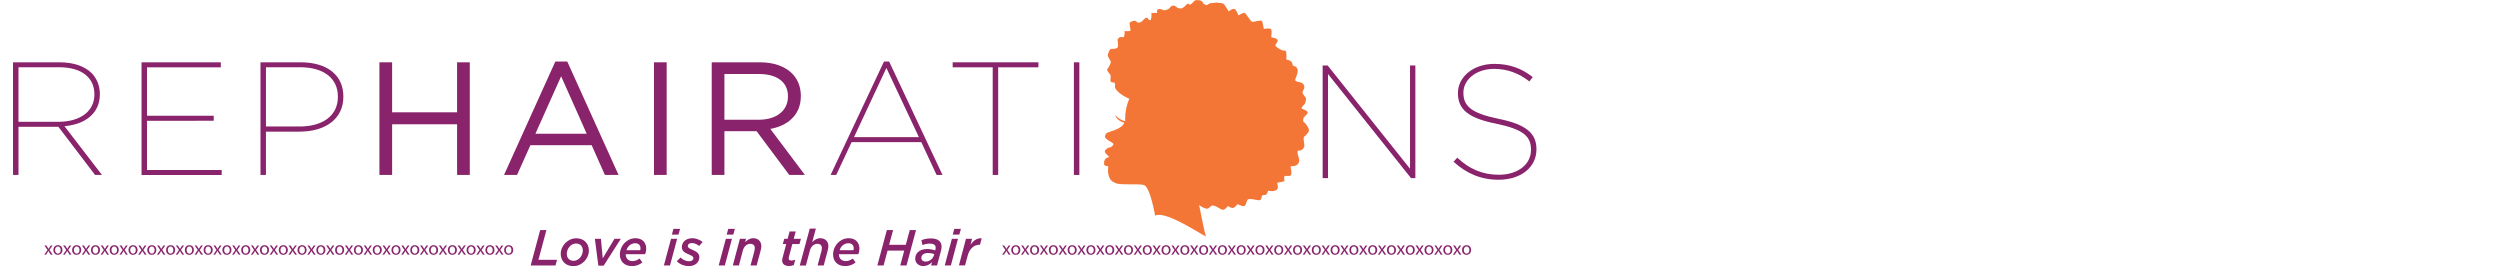 <?xml version="1.0" encoding="UTF-8" standalone="no"?>
<svg
   xmlns:dc="http://purl.org/dc/elements/1.1/"
   xmlns:cc="http://creativecommons.org/ns#"
   xmlns:rdf="http://www.w3.org/1999/02/22-rdf-syntax-ns#"
   xmlns:svg="http://www.w3.org/2000/svg"
   xmlns="http://www.w3.org/2000/svg"
   xmlns:sodipodi="http://sodipodi.sourceforge.net/DTD/sodipodi-0.dtd"
   xmlns:inkscape="http://www.inkscape.org/namespaces/inkscape"
   inkscape:version="1.0.1 (c497b03c, 2020-09-10)"
   sodipodi:docname="replogo.svg"
   xml:space="preserve"
   viewBox="0 0 768 81.727"
   y="0px"
   x="0px"
   id="Layer_1"
   version="1.1"
   width="4in"
   height="0.426in"
   inkscape:export-filename="/Users/jag/Desktop/replogo.png"
   inkscape:export-xdpi="959.98999"
   inkscape:export-ydpi="959.98999"><defs
   id="defs1445"><rect
   id="rect1742"
   height="81.225"
   width="233.521"
   y="58.818"
   x="10.503" /><rect
   id="rect1465"
   height="65.82"
   width="187.307"
   y="61.269"
   x="260.829" />
	
	
	

	
	
	
	
	
	
	
	
	
	
	
	
	
	
	
	
	
	
	
	
	
	
	
	
	
	
	
	
	
	
	
</defs><sodipodi:namedview
   inkscape:current-layer="g1738"
   inkscape:window-maximized="0"
   inkscape:window-y="25"
   inkscape:window-x="0"
   inkscape:cy="39.612655"
   inkscape:cx="109.2956"
   inkscape:zoom="2.856276"
   showgrid="false"
   id="namedview1443"
   inkscape:window-height="822"
   inkscape:window-width="1268"
   inkscape:pageshadow="2"
   inkscape:pageopacity="0"
   guidetolerance="10"
   gridtolerance="10"
   objecttolerance="10"
   borderopacity="1"
   inkscape:document-rotation="0"
   bordercolor="#666666"
   pagecolor="#ffffff"
   units="in"
   fit-margin-top="0"
   fit-margin-left="0"
   fit-margin-right="0"
   fit-margin-bottom="0" />
<style
   id="style1160"
   type="text/css">
	.st0{fill:#FFFFFF;stroke:#FFFFFF;}
	.st1{fill:#F47637;}
	.st2{fill:#89236B;}
	.st3{fill:none;}
	.st4{font-family:'Gadugi';}
	.st5{font-size:16px;}
	.st6{font-size:10px;}
</style>



<g
   id="g1738"
   transform="translate(-10.5,-10.396)"><g
     id="g2410"
     transform="matrix(2,0,0,2,-6.5,-10.397)"><path
       inkscape:connector-curvature="0"
       id="path1164"
       d="m 181.96,25.55 c 0,0 -1.88,-0.77 -2.21,-1.77 0,0 0.1,-0.62 -0.09,-0.7 -0.19,-0.08 -0.6,0.02 -0.6,-0.35 0,-0.36 0.09,-0.68 0,-0.85 0,0 -0.64,-0.71 -0.49,-0.87 0.15,-0.16 0.55,-0.87 0.55,-1.08 0,-0.21 -0.44,-0.79 -0.47,-1 -0.03,-0.21 0.28,-1 0.47,-1.03 0.19,-0.03 0.88,0.02 1.04,-0.22 0.16,-0.24 0,-1.06 0,-1.12 0,-0.06 0,-0.06 0,-0.06 0,0 0.09,-0.44 0.6,-0.44 0,0 0.35,0.17 0.42,-0.13 0.08,-0.3 0.06,-0.79 0.06,-0.79 0,0 0.83,0.14 0.9,-0.11 0.06,-0.25 -0.33,-1.12 0,-1.27 0.33,-0.15 0.63,-0.24 0.8,-0.16 0.17,0.08 0.13,0.3 0.53,0.25 0.41,-0.05 0.58,-0.35 0.79,-0.55 0.2,-0.21 0.46,-0.27 0.52,-0.13 0.06,0.14 0.25,0.36 0.44,0.3 0,0 0.13,-0.17 0.14,-0.55 0.02,-0.38 0,-0.55 0,-0.55 h 0.91 c 0,0 -0.19,-0.49 0.17,-0.59 0.36,-0.09 0.83,0.19 0.83,0.19 0,0 0.66,-0.06 0.86,-0.33 0.2,-0.27 0.53,-0.7 1.16,-0.11 0,0 0.5,0.3 0.91,0.05 0.41,-0.25 0.57,-0.71 0.93,-0.63 0,0 -0.11,0.27 0.25,0.09 0.36,-0.17 0.5,-0.6 0.82,-0.63 0.31,-0.03 0.96,-0.06 1.1,0.49 0,0 0.46,0.35 0.61,0.25 0.16,-0.09 0.38,-0.3 0.6,-0.28 0.22,0.02 0.9,-0.14 1.02,-0.08 0.13,0.06 0.69,0.03 0.9,0.17 0.2,0.14 0.79,1.17 0.79,1.17 0,0 0.79,-0.63 1.04,-0.28 0.25,0.35 0.47,0.89 0.47,0.89 0,0 0.72,-0.41 0.91,-0.41 0.19,0 0.96,1.36 1.19,1.41 0.23,0.05 1.38,-0.36 1.52,-0.11 0.14,0.25 0.22,1.17 0.3,1.19 0.08,0.02 0.93,-0.21 1.1,0.08 0.17,0.29 0,1.2 0,1.2 0,0 1.08,0.16 1.01,0.54 -0.08,0.38 -0.53,0.62 -0.25,0.89 0.28,0.27 0.85,0.59 1.12,0.62 0.27,0.03 0.44,-0.08 0.46,0.51 0.02,0.59 0,0.89 0,0.89 0,0 0.22,-0.03 0.6,0.19 0.38,0.22 0.35,0.65 0.39,0.71 0.05,0.06 0.71,0.09 0.75,0.74 0.05,0.65 -0.52,1.41 -0.36,1.57 0.16,0.16 0.55,0.22 0.85,0.3 0.3,0.08 0.49,0.33 0.53,0.65 0.05,0.32 -0.31,0.65 -0.28,0.9 0.03,0.25 0.44,0.65 0.52,0.85 0.08,0.21 -0.13,0.89 -0.25,0.98 -0.13,0.09 -0.55,0.55 -0.38,0.63 0.17,0.08 0.94,0.33 0.9,0.63 -0.05,0.3 -0.68,0.66 -0.66,0.89 0.02,0.22 -0.13,0.41 0.09,0.55 0.22,0.14 0.86,0.98 0.75,1.36 -0.11,0.38 -0.6,0.77 -0.75,0.92 -0.16,0.14 0.11,1.23 0.06,1.46 -0.05,0.22 -0.39,0.7 -0.86,0.63 -0.47,-0.06 0.08,1.22 0.08,1.47 0,0.25 -0.1,0.84 -0.92,0.92 0,0 -0.43,-0.09 -0.4,0.16 0.03,0.25 0.25,1.09 -0.03,1.28 -0.28,0.19 -0.91,-0.08 -0.96,0.19 -0.05,0.27 0.05,0.63 0.03,0.68 -0.02,0.05 -1.12,0.22 -1.12,0.27 0,0.05 0.33,0.79 -0.11,1.09 -0.44,0.3 -1.29,0.11 -1.29,0.11 0,0 -0.03,0.24 -0.22,0.52 -0.19,0.28 -0.47,0 -0.66,0.22 -0.19,0.22 -0.03,0.57 -0.38,0.7 -0.35,0.13 -1.67,-0.44 -1.92,0 -0.25,0.44 -0.16,0.89 -0.57,0.92 -0.41,0.03 -0.88,-0.38 -1.01,-0.25 0,0 -0.41,0.7 -0.88,0.51 -0.47,-0.19 -0.5,-0.35 -0.63,-0.16 -0.13,0.19 -0.5,0.57 -0.82,0.44 -0.31,-0.13 -1.23,-0.79 -1.57,-0.6 -0.35,0.19 -0.41,0.54 -0.88,0.44 -0.47,-0.1 -1.04,-0.54 -1.04,-0.54 0,0 0.85,4.4 1.04,4.78 0.19,0.38 -6.1,-4.05 -7.8,-3.16 0,0 -0.75,-4.37 -1.7,-4.68 -0.94,-0.32 -4.09,0.13 -4.59,-0.44 0,0 -1.16,-0.22 -0.91,-2.48 0,0 -0.6,0.03 -0.64,-0.27 -0.05,-0.3 0.05,-0.85 0.38,-0.98 l 0.42,-0.17 c 0,0 -0.69,-0.55 -0.69,-0.84 0,-0.29 0.52,-0.6 0.8,-0.63 0.28,-0.03 0.63,-0.43 0.49,-0.59 -0.14,-0.16 -1.37,-0.71 -1.26,-1.08 0,0 0.02,-0.4 0.36,-0.58 0.35,-0.18 2.39,-0.61 2.59,-1.55 0,0 -0.99,-0.14 -1.46,-1.19 0,0 0.93,0.92 1.6,0.96 0.03,-0.02 -0.14,-1.67 0.64,-3.43 z"
       class="st1" /><path
       inkscape:connector-curvature="0"
       id="path1166"
       d="m 10.5,19.95 h 7.14 c 2.2,0 3.88,0.62 4.94,1.66 0.79,0.82 1.26,1.93 1.26,3.21 v 0.05 c 0,2.92 -2.25,4.62 -5.44,4.89 l 5.76,7.49 H 23.1 l -5.63,-7.39 h -6.13 v 7.39 H 10.5 Z m 6.92,9.14 c 3.56,0 5.58,-1.73 5.58,-4.18 v -0.05 c 0,-2.59 -2,-4.15 -5.41,-4.15 h -6.25 v 8.38 z"
       class="st2" /><path
       inkscape:connector-curvature="0"
       id="path1168"
       d="m 30.24,19.95 h 12.18 v 0.77 H 31.08 v 7.44 h 10.25 v 0.77 H 31.08 v 7.56 h 11.47 v 0.77 H 30.24 Z"
       class="st2" /><path
       inkscape:connector-curvature="0"
       id="path1170"
       d="m 48.52,19.95 h 6.15 c 4.05,0 6.57,1.95 6.57,5.24 v 0.05 c 0,3.46 -2.82,5.36 -6.75,5.36 h -5.14 v 6.65 h -0.84 v -17.3 z m 6,9.86 c 3.58,0 5.88,-1.68 5.88,-4.55 v -0.05 c 0,-2.84 -2.22,-4.5 -5.81,-4.5 h -5.24 v 9.09 h 5.17 z"
       class="st2" /><path
       inkscape:connector-curvature="0"
       id="path1172"
       d="m 66.78,19.95 h 1.95 v 7.68 h 9.98 v -7.68 h 1.95 v 17.3 h -1.95 v -7.78 h -9.98 v 7.78 h -1.95 z"
       class="st2" /><path
       inkscape:connector-curvature="0"
       id="path1174"
       d="m 93.8,19.83 h 1.83 l 7.88,17.42 h -2.1 l -2.03,-4.57 h -9.41 l -2.05,4.57 h -2 z m 4.82,11.09 -3.93,-8.82 -3.95,8.82 z"
       class="st2" /><path
       inkscape:connector-curvature="0"
       id="path1176"
       d="m 108.95,19.95 h 1.95 v 17.3 h -1.95 z"
       class="st2" /><path
       inkscape:connector-curvature="0"
       id="path1178"
       d="m 117.82,19.95 h 7.44 c 2.12,0 3.83,0.64 4.92,1.73 0.84,0.84 1.33,2.05 1.33,3.41 v 0.05 c 0,2.87 -1.98,4.55 -4.69,5.04 l 5.31,7.07 h -2.4 l -5.02,-6.72 h -4.94 v 6.72 h -1.95 z m 7.26,8.82 c 2.59,0 4.45,-1.33 4.45,-3.56 v -0.05 c 0,-2.13 -1.63,-3.41 -4.42,-3.41 h -5.34 v 7.02 z"
       class="st2" /><path
       inkscape:connector-curvature="0"
       id="path1180"
       d="m 144.28,19.83 h 0.79 l 8.2,17.42 h -0.91 l -2.35,-5.04 h -10.7 l -2.37,5.04 h -0.86 z m 5.36,11.61 -4.99,-10.62 -4.97,10.62 z"
       class="st2" /><path
       inkscape:connector-curvature="0"
       id="path1182"
       d="m 160.98,20.72 h -6.15 V 19.95 H 168 v 0.77 h -6.18 v 16.53 h -0.84 z"
       class="st2" /><path
       inkscape:connector-curvature="0"
       id="path1184"
       d="m 173.45,19.95 h 0.84 v 17.3 h -0.84 z"
       class="st2" /><path
       inkscape:connector-curvature="0"
       id="path1186"
       d="m 211.66,20.44 h 0.77 L 225.08,36.3 V 20.44 h 0.82 v 17.3 h -0.67 L 212.48,21.75 v 15.99 h -0.82 z"
       class="st2" /><path
       inkscape:connector-curvature="0"
       id="path1188"
       d="m 231.77,35.22 0.57,-0.62 c 1.83,1.73 3.85,2.62 6.38,2.62 2.99,0 4.94,-1.63 4.94,-3.81 v -0.05 c 0,-2.03 -1.16,-3.11 -5.34,-3.98 -4.23,-0.84 -5.88,-2.17 -5.88,-4.67 v -0.05 c 0,-2.47 2.35,-4.47 5.61,-4.47 2.37,0 4.25,0.74 5.88,2.03 l -0.52,0.67 c -1.58,-1.26 -3.39,-1.93 -5.41,-1.93 -2.84,0 -4.72,1.71 -4.72,3.63 v 0.05 c 0,2 1.16,3.11 5.36,3.98 4.3,0.86 5.86,2.25 5.86,4.67 v 0.05 c 0,2.67 -2.3,4.65 -5.83,4.65 -2.7,0 -4.94,-0.97 -6.9,-2.77 z"
       class="st2" /><g
       id="g1290"><path
         inkscape:connector-curvature="0"
         id="path1190"
         d="m 15.61,48.07 0.2,0.31 c 0.05,0.08 0.1,0.15 0.14,0.23 h 0.01 c 0.05,-0.09 0.09,-0.16 0.14,-0.23 l 0.2,-0.3 h 0.28 l -0.48,0.69 0.5,0.73 h -0.3 l -0.21,-0.32 c -0.06,-0.08 -0.1,-0.16 -0.15,-0.25 h -0.01 c -0.05,0.08 -0.1,0.16 -0.15,0.25 L 15.57,49.5 H 15.3 l 0.5,-0.72 -0.48,-0.7 h 0.29 z"
         class="st2" /><path
         inkscape:connector-curvature="0"
         id="path1192"
         d="m 18.09,48.77 c 0,0.52 -0.36,0.75 -0.71,0.75 -0.38,0 -0.68,-0.28 -0.68,-0.73 0,-0.48 0.31,-0.75 0.7,-0.75 0.41,0 0.69,0.3 0.69,0.73 z m -1.13,0.02 c 0,0.31 0.18,0.55 0.43,0.55 0.25,0 0.43,-0.23 0.43,-0.55 0,-0.24 -0.12,-0.55 -0.43,-0.55 -0.3,0 -0.43,0.28 -0.43,0.55 z"
         class="st2" /><path
         inkscape:connector-curvature="0"
         id="path1194"
         d="m 18.49,48.07 0.2,0.31 c 0.05,0.08 0.1,0.15 0.14,0.23 h 0.01 c 0.05,-0.09 0.09,-0.16 0.14,-0.23 l 0.2,-0.3 h 0.28 l -0.48,0.69 0.5,0.73 h -0.29 l -0.21,-0.32 c -0.06,-0.08 -0.1,-0.16 -0.15,-0.25 h -0.01 c -0.05,0.08 -0.1,0.16 -0.15,0.25 l -0.21,0.32 h -0.28 l 0.5,-0.72 -0.48,-0.7 h 0.29 z"
         class="st2" /><path
         inkscape:connector-curvature="0"
         id="path1196"
         d="m 20.97,48.77 c 0,0.52 -0.36,0.75 -0.71,0.75 -0.38,0 -0.68,-0.28 -0.68,-0.73 0,-0.48 0.31,-0.75 0.7,-0.75 0.42,0 0.69,0.3 0.69,0.73 z m -1.12,0.02 c 0,0.31 0.18,0.55 0.43,0.55 0.25,0 0.43,-0.23 0.43,-0.55 0,-0.24 -0.12,-0.55 -0.43,-0.55 -0.3,0 -0.43,0.28 -0.43,0.55 z"
         class="st2" /><path
         inkscape:connector-curvature="0"
         id="path1198"
         d="m 21.38,48.07 0.2,0.31 c 0.05,0.08 0.1,0.15 0.14,0.23 h 0.01 c 0.05,-0.09 0.09,-0.16 0.14,-0.23 l 0.2,-0.3 h 0.28 l -0.48,0.69 0.5,0.73 h -0.29 l -0.21,-0.32 c -0.06,-0.08 -0.1,-0.16 -0.15,-0.25 h -0.01 c -0.05,0.08 -0.1,0.16 -0.15,0.25 l -0.21,0.32 h -0.28 l 0.5,-0.72 -0.48,-0.7 h 0.29 z"
         class="st2" /><path
         inkscape:connector-curvature="0"
         id="path1200"
         d="m 23.86,48.77 c 0,0.52 -0.36,0.75 -0.71,0.75 -0.38,0 -0.68,-0.28 -0.68,-0.73 0,-0.48 0.31,-0.75 0.7,-0.75 0.41,0 0.69,0.3 0.69,0.73 z m -1.13,0.02 c 0,0.31 0.18,0.55 0.43,0.55 0.25,0 0.43,-0.23 0.43,-0.55 0,-0.24 -0.12,-0.55 -0.43,-0.55 -0.3,0 -0.43,0.28 -0.43,0.55 z"
         class="st2" /><path
         inkscape:connector-curvature="0"
         id="path1202"
         d="m 24.26,48.07 0.2,0.31 c 0.05,0.08 0.1,0.15 0.14,0.23 h 0.01 c 0.05,-0.09 0.09,-0.16 0.14,-0.23 l 0.2,-0.3 h 0.28 l -0.48,0.69 0.5,0.73 H 24.96 L 24.75,49.18 C 24.69,49.1 24.65,49.02 24.6,48.93 h -0.01 c -0.05,0.08 -0.1,0.16 -0.15,0.25 l -0.21,0.32 h -0.28 l 0.5,-0.72 -0.48,-0.7 h 0.29 z"
         class="st2" /><path
         inkscape:connector-curvature="0"
         id="path1204"
         d="m 26.74,48.77 c 0,0.52 -0.36,0.75 -0.71,0.75 -0.38,0 -0.68,-0.28 -0.68,-0.73 0,-0.48 0.31,-0.75 0.7,-0.75 0.42,0 0.69,0.3 0.69,0.73 z m -1.12,0.02 c 0,0.31 0.18,0.55 0.43,0.55 0.25,0 0.43,-0.23 0.43,-0.55 0,-0.24 -0.12,-0.55 -0.43,-0.55 -0.3,0 -0.43,0.28 -0.43,0.55 z"
         class="st2" /><path
         inkscape:connector-curvature="0"
         id="path1206"
         d="m 27.15,48.07 0.2,0.31 c 0.05,0.08 0.1,0.15 0.14,0.23 h 0.01 c 0.05,-0.09 0.09,-0.16 0.14,-0.23 l 0.2,-0.3 h 0.28 l -0.48,0.69 0.5,0.73 h -0.29 l -0.21,-0.32 c -0.06,-0.08 -0.1,-0.16 -0.15,-0.25 h -0.01 c -0.05,0.08 -0.1,0.16 -0.15,0.25 l -0.21,0.32 h -0.28 l 0.5,-0.72 -0.48,-0.7 h 0.29 z"
         class="st2" /><path
         inkscape:connector-curvature="0"
         id="path1208"
         d="m 29.63,48.77 c 0,0.52 -0.36,0.75 -0.71,0.75 -0.38,0 -0.68,-0.28 -0.68,-0.73 0,-0.48 0.31,-0.75 0.7,-0.75 0.41,0 0.69,0.3 0.69,0.73 z m -1.13,0.02 c 0,0.31 0.18,0.55 0.43,0.55 0.25,0 0.43,-0.23 0.43,-0.55 0,-0.24 -0.12,-0.55 -0.43,-0.55 -0.3,0 -0.43,0.28 -0.43,0.55 z"
         class="st2" /><path
         inkscape:connector-curvature="0"
         id="path1210"
         d="m 30.03,48.07 0.2,0.31 c 0.05,0.08 0.1,0.15 0.14,0.23 h 0.01 c 0.05,-0.09 0.09,-0.16 0.14,-0.23 l 0.2,-0.3 H 31 l -0.48,0.69 0.5,0.73 h -0.29 l -0.21,-0.32 c -0.06,-0.08 -0.1,-0.16 -0.15,-0.25 h -0.01 c -0.05,0.08 -0.1,0.16 -0.15,0.25 L 30,49.5 h -0.28 l 0.5,-0.72 -0.48,-0.7 h 0.29 z"
         class="st2" /><path
         inkscape:connector-curvature="0"
         id="path1212"
         d="m 32.51,48.77 c 0,0.52 -0.36,0.75 -0.71,0.75 -0.38,0 -0.68,-0.28 -0.68,-0.73 0,-0.48 0.31,-0.75 0.7,-0.75 0.42,0 0.69,0.3 0.69,0.73 z m -1.12,0.02 c 0,0.31 0.18,0.55 0.43,0.55 0.25,0 0.43,-0.23 0.43,-0.55 0,-0.24 -0.12,-0.55 -0.43,-0.55 -0.3,0 -0.43,0.28 -0.43,0.55 z"
         class="st2" /><path
         inkscape:connector-curvature="0"
         id="path1214"
         d="m 32.92,48.07 0.2,0.31 c 0.05,0.08 0.1,0.15 0.14,0.23 h 0.01 c 0.05,-0.09 0.09,-0.16 0.14,-0.23 l 0.2,-0.3 h 0.28 l -0.48,0.69 0.5,0.73 h -0.29 l -0.21,-0.32 c -0.06,-0.08 -0.1,-0.16 -0.15,-0.25 h -0.01 c -0.05,0.08 -0.1,0.16 -0.15,0.25 l -0.21,0.32 h -0.28 l 0.5,-0.72 -0.48,-0.7 h 0.29 z"
         class="st2" /><path
         inkscape:connector-curvature="0"
         id="path1216"
         d="m 35.4,48.77 c 0,0.52 -0.36,0.75 -0.71,0.75 -0.38,0 -0.68,-0.28 -0.68,-0.73 0,-0.48 0.31,-0.75 0.7,-0.75 0.41,0 0.69,0.3 0.69,0.73 z m -1.13,0.02 c 0,0.31 0.18,0.55 0.43,0.55 0.25,0 0.43,-0.23 0.43,-0.55 0,-0.24 -0.12,-0.55 -0.43,-0.55 -0.3,0 -0.43,0.28 -0.43,0.55 z"
         class="st2" /><path
         inkscape:connector-curvature="0"
         id="path1218"
         d="m 35.8,48.07 0.2,0.31 c 0.05,0.08 0.1,0.15 0.14,0.23 h 0.01 c 0.05,-0.09 0.09,-0.16 0.14,-0.23 l 0.2,-0.3 h 0.28 l -0.48,0.69 0.5,0.73 H 36.5 l -0.21,-0.32 c -0.06,-0.08 -0.1,-0.16 -0.15,-0.25 h -0.01 c -0.05,0.08 -0.1,0.16 -0.15,0.25 l -0.21,0.32 h -0.28 l 0.5,-0.72 -0.48,-0.7 h 0.29 z"
         class="st2" /><path
         inkscape:connector-curvature="0"
         id="path1220"
         d="m 38.28,48.77 c 0,0.52 -0.36,0.75 -0.71,0.75 -0.38,0 -0.68,-0.28 -0.68,-0.73 0,-0.48 0.31,-0.75 0.7,-0.75 0.42,0 0.69,0.3 0.69,0.73 z m -1.12,0.02 c 0,0.31 0.18,0.55 0.43,0.55 0.25,0 0.43,-0.23 0.43,-0.55 0,-0.24 -0.12,-0.55 -0.43,-0.55 -0.3,0 -0.43,0.28 -0.43,0.55 z"
         class="st2" /><path
         inkscape:connector-curvature="0"
         id="path1222"
         d="m 38.69,48.07 0.2,0.31 c 0.05,0.08 0.1,0.15 0.14,0.23 h 0.01 c 0.05,-0.09 0.09,-0.16 0.14,-0.23 l 0.2,-0.3 h 0.28 l -0.48,0.69 0.5,0.73 h -0.29 l -0.21,-0.32 c -0.06,-0.08 -0.1,-0.16 -0.15,-0.25 h -0.01 c -0.05,0.08 -0.1,0.16 -0.15,0.25 l -0.21,0.32 h -0.28 l 0.5,-0.72 -0.48,-0.7 h 0.29 z"
         class="st2" /><path
         inkscape:connector-curvature="0"
         id="path1224"
         d="m 41.17,48.77 c 0,0.52 -0.36,0.75 -0.71,0.75 -0.38,0 -0.68,-0.28 -0.68,-0.73 0,-0.48 0.31,-0.75 0.7,-0.75 0.41,0 0.69,0.3 0.69,0.73 z m -1.13,0.02 c 0,0.31 0.18,0.55 0.43,0.55 0.25,0 0.43,-0.23 0.43,-0.55 0,-0.24 -0.12,-0.55 -0.43,-0.55 -0.3,0 -0.43,0.28 -0.43,0.55 z"
         class="st2" /><path
         inkscape:connector-curvature="0"
         id="path1226"
         d="m 41.57,48.07 0.2,0.31 c 0.05,0.08 0.1,0.15 0.14,0.23 h 0.01 c 0.05,-0.09 0.09,-0.16 0.14,-0.23 l 0.2,-0.3 h 0.28 l -0.48,0.69 0.5,0.73 H 42.27 L 42.06,49.18 C 42,49.1 41.96,49.02 41.91,48.93 H 41.9 c -0.05,0.08 -0.1,0.16 -0.15,0.25 l -0.21,0.32 h -0.28 l 0.5,-0.72 -0.48,-0.7 h 0.29 z"
         class="st2" /><path
         inkscape:connector-curvature="0"
         id="path1228"
         d="m 44.05,48.77 c 0,0.52 -0.36,0.75 -0.71,0.75 -0.38,0 -0.68,-0.28 -0.68,-0.73 0,-0.48 0.31,-0.75 0.7,-0.75 0.42,0 0.69,0.3 0.69,0.73 z m -1.12,0.02 c 0,0.31 0.18,0.55 0.43,0.55 0.25,0 0.43,-0.23 0.43,-0.55 0,-0.24 -0.12,-0.55 -0.43,-0.55 -0.3,0 -0.43,0.28 -0.43,0.55 z"
         class="st2" /><path
         inkscape:connector-curvature="0"
         id="path1230"
         d="m 44.46,48.07 0.2,0.31 c 0.05,0.08 0.1,0.15 0.14,0.23 h 0.01 c 0.05,-0.09 0.09,-0.16 0.14,-0.23 l 0.2,-0.3 h 0.28 l -0.48,0.69 0.5,0.73 H 45.16 L 44.95,49.18 C 44.89,49.1 44.85,49.02 44.8,48.93 h -0.01 c -0.05,0.08 -0.1,0.16 -0.15,0.25 l -0.21,0.32 h -0.28 l 0.5,-0.72 -0.48,-0.7 h 0.29 z"
         class="st2" /><path
         inkscape:connector-curvature="0"
         id="path1232"
         d="m 46.94,48.77 c 0,0.52 -0.36,0.75 -0.71,0.75 -0.38,0 -0.68,-0.28 -0.68,-0.73 0,-0.48 0.31,-0.75 0.7,-0.75 0.41,0 0.69,0.3 0.69,0.73 z m -1.13,0.02 c 0,0.31 0.18,0.55 0.43,0.55 0.25,0 0.43,-0.23 0.43,-0.55 0,-0.24 -0.12,-0.55 -0.43,-0.55 -0.29,0 -0.43,0.28 -0.43,0.55 z"
         class="st2" /><path
         inkscape:connector-curvature="0"
         id="path1234"
         d="m 47.34,48.07 0.2,0.31 c 0.05,0.08 0.1,0.15 0.14,0.23 h 0.01 c 0.05,-0.09 0.09,-0.16 0.14,-0.23 l 0.2,-0.3 h 0.28 l -0.48,0.69 0.5,0.73 h -0.29 l -0.21,-0.32 c -0.06,-0.08 -0.1,-0.16 -0.15,-0.25 h -0.01 c -0.05,0.08 -0.1,0.16 -0.15,0.25 l -0.21,0.32 h -0.28 l 0.5,-0.72 -0.48,-0.7 h 0.29 z"
         class="st2" /><path
         inkscape:connector-curvature="0"
         id="path1236"
         d="m 49.82,48.77 c 0,0.52 -0.36,0.75 -0.71,0.75 -0.38,0 -0.68,-0.28 -0.68,-0.73 0,-0.48 0.31,-0.75 0.7,-0.75 0.42,0 0.69,0.3 0.69,0.73 z m -1.12,0.02 c 0,0.31 0.18,0.55 0.43,0.55 0.25,0 0.43,-0.23 0.43,-0.55 0,-0.24 -0.12,-0.55 -0.43,-0.55 -0.3,0 -0.43,0.28 -0.43,0.55 z"
         class="st2" /><path
         inkscape:connector-curvature="0"
         id="path1238"
         d="m 50.23,48.07 0.2,0.31 c 0.05,0.08 0.1,0.15 0.14,0.23 h 0.01 c 0.05,-0.09 0.09,-0.16 0.14,-0.23 l 0.2,-0.3 h 0.28 l -0.48,0.69 0.5,0.73 h -0.29 l -0.21,-0.32 c -0.06,-0.08 -0.1,-0.16 -0.15,-0.25 h -0.01 c -0.05,0.08 -0.1,0.16 -0.15,0.25 L 50.2,49.5 h -0.28 l 0.5,-0.72 -0.48,-0.7 h 0.29 z"
         class="st2" /><path
         inkscape:connector-curvature="0"
         id="path1240"
         d="m 52.71,48.77 c 0,0.52 -0.36,0.75 -0.71,0.75 -0.38,0 -0.68,-0.28 -0.68,-0.73 0,-0.48 0.31,-0.75 0.7,-0.75 0.41,0 0.69,0.3 0.69,0.73 z m -1.13,0.02 c 0,0.31 0.18,0.55 0.43,0.55 0.25,0 0.43,-0.23 0.43,-0.55 0,-0.24 -0.12,-0.55 -0.43,-0.55 -0.29,0 -0.43,0.28 -0.43,0.55 z"
         class="st2" /><path
         inkscape:connector-curvature="0"
         id="path1242"
         d="m 53.12,48.07 0.2,0.31 c 0.05,0.08 0.1,0.15 0.14,0.23 h 0.01 c 0.05,-0.09 0.09,-0.16 0.14,-0.23 l 0.2,-0.3 h 0.28 l -0.48,0.69 0.5,0.73 h -0.29 l -0.21,-0.32 c -0.06,-0.08 -0.1,-0.16 -0.15,-0.25 h -0.01 c -0.05,0.08 -0.1,0.16 -0.15,0.25 L 53.09,49.5 H 52.8 l 0.5,-0.72 -0.48,-0.7 h 0.3 z"
         class="st2" /><path
         inkscape:connector-curvature="0"
         id="path1244"
         d="m 55.59,48.77 c 0,0.52 -0.36,0.75 -0.71,0.75 -0.38,0 -0.68,-0.28 -0.68,-0.73 0,-0.48 0.31,-0.75 0.7,-0.75 0.42,0 0.69,0.3 0.69,0.73 z m -1.12,0.02 c 0,0.31 0.18,0.55 0.43,0.55 0.25,0 0.43,-0.23 0.43,-0.55 0,-0.24 -0.12,-0.55 -0.43,-0.55 -0.3,0 -0.43,0.28 -0.43,0.55 z"
         class="st2" /><path
         inkscape:connector-curvature="0"
         id="path1246"
         d="m 56,48.07 0.2,0.31 c 0.05,0.08 0.1,0.15 0.14,0.23 h 0.01 c 0.05,-0.09 0.09,-0.16 0.14,-0.23 l 0.2,-0.3 h 0.28 l -0.48,0.69 0.5,0.73 H 56.7 l -0.21,-0.32 c -0.06,-0.08 -0.1,-0.16 -0.15,-0.25 h -0.01 c -0.05,0.08 -0.1,0.16 -0.15,0.25 l -0.21,0.32 h -0.28 l 0.5,-0.72 -0.48,-0.7 H 56 Z"
         class="st2" /><path
         inkscape:connector-curvature="0"
         id="path1248"
         d="m 58.48,48.77 c 0,0.52 -0.36,0.75 -0.71,0.75 -0.38,0 -0.68,-0.28 -0.68,-0.73 0,-0.48 0.31,-0.75 0.7,-0.75 0.41,0 0.69,0.3 0.69,0.73 z m -1.13,0.02 c 0,0.31 0.18,0.55 0.43,0.55 0.25,0 0.43,-0.23 0.43,-0.55 0,-0.24 -0.12,-0.55 -0.43,-0.55 -0.29,0 -0.43,0.28 -0.43,0.55 z"
         class="st2" /><path
         inkscape:connector-curvature="0"
         id="path1250"
         d="m 58.89,48.07 0.2,0.31 c 0.05,0.08 0.1,0.15 0.14,0.23 h 0.01 c 0.05,-0.09 0.09,-0.16 0.14,-0.23 l 0.2,-0.3 h 0.28 l -0.48,0.69 0.5,0.73 h -0.29 l -0.21,-0.32 c -0.06,-0.08 -0.1,-0.16 -0.15,-0.25 h -0.01 c -0.05,0.08 -0.1,0.16 -0.15,0.25 l -0.21,0.32 h -0.28 l 0.5,-0.72 -0.48,-0.7 h 0.29 z"
         class="st2" /><path
         inkscape:connector-curvature="0"
         id="path1252"
         d="m 61.36,48.77 c 0,0.52 -0.36,0.75 -0.71,0.75 -0.38,0 -0.68,-0.28 -0.68,-0.73 0,-0.48 0.31,-0.75 0.7,-0.75 0.42,0 0.69,0.3 0.69,0.73 z m -1.12,0.02 c 0,0.31 0.18,0.55 0.43,0.55 0.25,0 0.43,-0.23 0.43,-0.55 0,-0.24 -0.12,-0.55 -0.43,-0.55 -0.3,0 -0.43,0.28 -0.43,0.55 z"
         class="st2" /><path
         inkscape:connector-curvature="0"
         id="path1254"
         d="m 61.77,48.07 0.2,0.31 c 0.05,0.08 0.1,0.15 0.14,0.23 h 0.01 c 0.05,-0.09 0.09,-0.16 0.14,-0.23 l 0.2,-0.3 h 0.28 l -0.48,0.69 0.5,0.73 H 62.47 L 62.26,49.18 C 62.2,49.1 62.16,49.02 62.11,48.93 H 62.1 c -0.05,0.08 -0.1,0.16 -0.15,0.25 l -0.21,0.32 h -0.28 l 0.5,-0.72 -0.48,-0.7 h 0.29 z"
         class="st2" /><path
         inkscape:connector-curvature="0"
         id="path1256"
         d="m 64.25,48.77 c 0,0.52 -0.36,0.75 -0.71,0.75 -0.38,0 -0.68,-0.28 -0.68,-0.73 0,-0.48 0.31,-0.75 0.7,-0.75 0.41,0 0.69,0.3 0.69,0.73 z m -1.13,0.02 c 0,0.31 0.18,0.55 0.43,0.55 0.25,0 0.43,-0.23 0.43,-0.55 0,-0.24 -0.12,-0.55 -0.43,-0.55 -0.29,0 -0.43,0.28 -0.43,0.55 z"
         class="st2" /><path
         inkscape:connector-curvature="0"
         id="path1258"
         d="m 64.66,48.07 0.2,0.31 c 0.05,0.08 0.1,0.15 0.14,0.23 h 0.01 c 0.05,-0.09 0.09,-0.16 0.14,-0.23 l 0.2,-0.3 h 0.28 l -0.48,0.69 0.5,0.73 H 65.36 L 65.15,49.18 C 65.09,49.1 65.05,49.02 65,48.93 h -0.01 c -0.05,0.08 -0.1,0.16 -0.15,0.25 l -0.21,0.32 h -0.28 l 0.5,-0.72 -0.48,-0.7 h 0.29 z"
         class="st2" /><path
         inkscape:connector-curvature="0"
         id="path1260"
         d="m 67.14,48.77 c 0,0.52 -0.36,0.75 -0.71,0.75 -0.38,0 -0.68,-0.28 -0.68,-0.73 0,-0.48 0.31,-0.75 0.7,-0.75 0.41,0 0.69,0.3 0.69,0.73 z m -1.13,0.02 c 0,0.31 0.18,0.55 0.43,0.55 0.25,0 0.43,-0.23 0.43,-0.55 0,-0.24 -0.12,-0.55 -0.43,-0.55 -0.3,0 -0.43,0.28 -0.43,0.55 z"
         class="st2" /><path
         inkscape:connector-curvature="0"
         id="path1262"
         d="m 67.54,48.07 0.2,0.31 c 0.05,0.08 0.1,0.15 0.14,0.23 h 0.01 c 0.05,-0.09 0.09,-0.16 0.14,-0.23 l 0.2,-0.3 h 0.28 l -0.48,0.69 0.5,0.73 h -0.29 l -0.21,-0.32 c -0.06,-0.08 -0.1,-0.16 -0.15,-0.25 h -0.01 c -0.05,0.08 -0.1,0.16 -0.15,0.25 l -0.21,0.32 h -0.28 l 0.5,-0.72 -0.48,-0.7 h 0.29 z"
         class="st2" /><path
         inkscape:connector-curvature="0"
         id="path1264"
         d="m 70.02,48.77 c 0,0.52 -0.36,0.75 -0.71,0.75 -0.38,0 -0.68,-0.28 -0.68,-0.73 0,-0.48 0.31,-0.75 0.7,-0.75 0.41,0 0.69,0.3 0.69,0.73 z m -1.13,0.02 c 0,0.31 0.18,0.55 0.43,0.55 0.25,0 0.43,-0.23 0.43,-0.55 0,-0.24 -0.12,-0.55 -0.43,-0.55 -0.29,0 -0.43,0.28 -0.43,0.55 z"
         class="st2" /><path
         inkscape:connector-curvature="0"
         id="path1266"
         d="m 70.43,48.07 0.2,0.31 c 0.05,0.08 0.1,0.15 0.14,0.23 h 0.01 c 0.05,-0.09 0.09,-0.16 0.14,-0.23 l 0.2,-0.3 h 0.28 l -0.48,0.69 0.5,0.73 h -0.29 l -0.21,-0.32 c -0.06,-0.08 -0.1,-0.16 -0.15,-0.25 h -0.01 c -0.05,0.08 -0.1,0.16 -0.15,0.25 L 70.4,49.5 h -0.28 l 0.5,-0.72 -0.48,-0.7 h 0.29 z"
         class="st2" /><path
         inkscape:connector-curvature="0"
         id="path1268"
         d="m 72.91,48.77 c 0,0.52 -0.36,0.75 -0.71,0.75 -0.38,0 -0.68,-0.28 -0.68,-0.73 0,-0.48 0.31,-0.75 0.7,-0.75 0.41,0 0.69,0.3 0.69,0.73 z m -1.13,0.02 c 0,0.31 0.18,0.55 0.43,0.55 0.25,0 0.43,-0.23 0.43,-0.55 0,-0.24 -0.12,-0.55 -0.43,-0.55 -0.3,0 -0.43,0.28 -0.43,0.55 z"
         class="st2" /><path
         inkscape:connector-curvature="0"
         id="path1270"
         d="m 73.31,48.07 0.2,0.31 c 0.05,0.08 0.1,0.15 0.14,0.23 h 0.01 c 0.05,-0.09 0.09,-0.16 0.14,-0.23 l 0.2,-0.3 h 0.28 l -0.48,0.69 0.5,0.73 H 74.01 L 73.8,49.18 C 73.74,49.1 73.7,49.02 73.65,48.93 h -0.01 c -0.05,0.08 -0.1,0.16 -0.15,0.25 L 73.28,49.5 H 73 l 0.5,-0.72 -0.48,-0.7 h 0.29 z"
         class="st2" /><path
         inkscape:connector-curvature="0"
         id="path1272"
         d="m 75.79,48.77 c 0,0.52 -0.36,0.75 -0.71,0.75 -0.38,0 -0.68,-0.28 -0.68,-0.73 0,-0.48 0.31,-0.75 0.7,-0.75 0.41,0 0.69,0.3 0.69,0.73 z m -1.13,0.02 c 0,0.31 0.18,0.55 0.43,0.55 0.25,0 0.43,-0.23 0.43,-0.55 0,-0.24 -0.12,-0.55 -0.43,-0.55 -0.29,0 -0.43,0.28 -0.43,0.55 z"
         class="st2" /><path
         inkscape:connector-curvature="0"
         id="path1274"
         d="m 76.2,48.07 0.2,0.31 c 0.05,0.08 0.1,0.15 0.14,0.23 h 0.01 c 0.05,-0.09 0.09,-0.16 0.14,-0.23 l 0.2,-0.3 h 0.28 l -0.48,0.69 0.5,0.73 H 76.9 l -0.21,-0.32 c -0.06,-0.08 -0.1,-0.16 -0.15,-0.25 h -0.01 c -0.05,0.08 -0.1,0.16 -0.15,0.25 l -0.21,0.32 h -0.28 l 0.5,-0.72 -0.48,-0.7 h 0.29 z"
         class="st2" /><path
         inkscape:connector-curvature="0"
         id="path1276"
         d="m 78.68,48.77 c 0,0.52 -0.36,0.75 -0.71,0.75 -0.38,0 -0.68,-0.28 -0.68,-0.73 0,-0.48 0.31,-0.75 0.7,-0.75 0.41,0 0.69,0.3 0.69,0.73 z m -1.13,0.02 c 0,0.31 0.18,0.55 0.43,0.55 0.25,0 0.43,-0.23 0.43,-0.55 0,-0.24 -0.12,-0.55 -0.43,-0.55 -0.3,0 -0.43,0.28 -0.43,0.55 z"
         class="st2" /><path
         inkscape:connector-curvature="0"
         id="path1278"
         d="m 79.08,48.07 0.2,0.31 c 0.05,0.08 0.1,0.15 0.14,0.23 h 0.01 c 0.05,-0.09 0.09,-0.16 0.14,-0.23 l 0.2,-0.3 h 0.28 l -0.48,0.69 0.5,0.73 h -0.29 l -0.21,-0.32 c -0.06,-0.08 -0.1,-0.16 -0.15,-0.25 h -0.01 c -0.05,0.08 -0.1,0.16 -0.15,0.25 l -0.21,0.32 h -0.28 l 0.5,-0.72 -0.48,-0.7 h 0.29 z"
         class="st2" /><path
         inkscape:connector-curvature="0"
         id="path1280"
         d="m 81.56,48.77 c 0,0.52 -0.36,0.75 -0.71,0.75 -0.38,0 -0.68,-0.28 -0.68,-0.73 0,-0.48 0.31,-0.75 0.7,-0.75 0.41,0 0.69,0.3 0.69,0.73 z m -1.13,0.02 c 0,0.31 0.18,0.55 0.43,0.55 0.25,0 0.43,-0.23 0.43,-0.55 0,-0.24 -0.12,-0.55 -0.43,-0.55 -0.29,0 -0.43,0.28 -0.43,0.55 z"
         class="st2" /><path
         inkscape:connector-curvature="0"
         id="path1282"
         d="m 81.97,48.07 0.2,0.31 c 0.05,0.08 0.1,0.15 0.14,0.23 h 0.01 c 0.05,-0.09 0.09,-0.16 0.14,-0.23 l 0.2,-0.3 h 0.28 l -0.48,0.69 0.5,0.73 H 82.67 L 82.46,49.18 C 82.4,49.1 82.36,49.02 82.31,48.93 H 82.3 c -0.05,0.08 -0.1,0.16 -0.15,0.25 l -0.21,0.32 h -0.28 l 0.5,-0.72 -0.48,-0.7 h 0.29 z"
         class="st2" /><path
         inkscape:connector-curvature="0"
         id="path1284"
         d="m 84.45,48.77 c 0,0.52 -0.36,0.75 -0.71,0.75 -0.38,0 -0.68,-0.28 -0.68,-0.73 0,-0.48 0.31,-0.75 0.7,-0.75 0.41,0 0.69,0.3 0.69,0.73 z m -1.13,0.02 c 0,0.31 0.18,0.55 0.43,0.55 0.25,0 0.43,-0.23 0.43,-0.55 0,-0.24 -0.12,-0.55 -0.43,-0.55 -0.3,0 -0.43,0.28 -0.43,0.55 z"
         class="st2" /><path
         inkscape:connector-curvature="0"
         id="path1286"
         d="m 84.85,48.07 0.2,0.31 c 0.05,0.08 0.1,0.15 0.14,0.23 h 0.01 c 0.05,-0.09 0.09,-0.16 0.14,-0.23 l 0.2,-0.3 h 0.28 l -0.48,0.69 0.5,0.73 h -0.29 l -0.21,-0.32 c -0.06,-0.08 -0.1,-0.16 -0.15,-0.25 h -0.01 c -0.05,0.08 -0.1,0.16 -0.15,0.25 l -0.21,0.32 h -0.28 l 0.5,-0.72 -0.48,-0.7 h 0.29 z"
         class="st2" /><path
         inkscape:connector-curvature="0"
         id="path1288"
         d="m 87.33,48.77 c 0,0.52 -0.36,0.75 -0.71,0.75 -0.38,0 -0.68,-0.28 -0.68,-0.73 0,-0.48 0.31,-0.75 0.7,-0.75 0.41,0 0.69,0.3 0.69,0.73 z m -1.13,0.02 c 0,0.31 0.18,0.55 0.43,0.55 0.25,0 0.43,-0.23 0.43,-0.55 0,-0.24 -0.12,-0.55 -0.43,-0.55 -0.29,0 -0.43,0.28 -0.43,0.55 z"
         class="st2" /></g><g
       id="g1392"><path
         inkscape:connector-curvature="0"
         id="path1292"
         d="m 162.74,48.07 0.2,0.31 c 0.05,0.08 0.1,0.15 0.14,0.23 h 0.01 c 0.05,-0.09 0.09,-0.16 0.14,-0.23 l 0.2,-0.3 h 0.28 l -0.48,0.69 0.5,0.73 h -0.29 l -0.21,-0.32 c -0.06,-0.08 -0.1,-0.16 -0.15,-0.25 h -0.01 c -0.05,0.08 -0.1,0.16 -0.15,0.25 l -0.21,0.32 h -0.28 l 0.5,-0.72 -0.48,-0.7 h 0.29 z"
         class="st2" /><path
         inkscape:connector-curvature="0"
         id="path1294"
         d="m 165.22,48.77 c 0,0.52 -0.36,0.75 -0.71,0.75 -0.38,0 -0.68,-0.28 -0.68,-0.73 0,-0.48 0.31,-0.75 0.7,-0.75 0.42,0 0.69,0.3 0.69,0.73 z m -1.13,0.02 c 0,0.31 0.18,0.55 0.43,0.55 0.25,0 0.43,-0.23 0.43,-0.55 0,-0.24 -0.12,-0.55 -0.43,-0.55 -0.29,0 -0.43,0.28 -0.43,0.55 z"
         class="st2" /><path
         inkscape:connector-curvature="0"
         id="path1296"
         d="m 165.63,48.07 0.2,0.31 c 0.05,0.08 0.1,0.15 0.14,0.23 h 0.01 c 0.05,-0.09 0.09,-0.16 0.14,-0.23 l 0.2,-0.3 h 0.28 l -0.48,0.69 0.5,0.73 h -0.29 l -0.21,-0.32 c -0.06,-0.08 -0.1,-0.16 -0.15,-0.25 h -0.01 c -0.05,0.08 -0.1,0.16 -0.15,0.25 l -0.2,0.32 h -0.29 l 0.51,-0.72 -0.48,-0.7 h 0.28 z"
         class="st2" /><path
         inkscape:connector-curvature="0"
         id="path1298"
         d="m 168.11,48.77 c 0,0.52 -0.36,0.75 -0.71,0.75 -0.38,0 -0.68,-0.28 -0.68,-0.73 0,-0.48 0.31,-0.75 0.7,-0.75 0.41,0 0.69,0.3 0.69,0.73 z m -1.13,0.02 c 0,0.31 0.18,0.55 0.43,0.55 0.25,0 0.43,-0.23 0.43,-0.55 0,-0.24 -0.12,-0.55 -0.42,-0.55 -0.31,0 -0.44,0.28 -0.44,0.55 z"
         class="st2" /><path
         inkscape:connector-curvature="0"
         id="path1300"
         d="m 168.51,48.07 0.2,0.31 c 0.05,0.08 0.1,0.15 0.14,0.23 h 0.01 c 0.05,-0.09 0.09,-0.16 0.14,-0.23 l 0.2,-0.3 h 0.28 l -0.48,0.68 0.5,0.73 h -0.29 L 169,49.17 c -0.06,-0.08 -0.1,-0.16 -0.15,-0.25 h -0.01 c -0.05,0.08 -0.1,0.16 -0.15,0.25 l -0.21,0.32 h -0.28 l 0.5,-0.72 -0.48,-0.7 z"
         class="st2" /><path
         inkscape:connector-curvature="0"
         id="path1302"
         d="m 170.99,48.77 c 0,0.52 -0.36,0.75 -0.71,0.75 -0.38,0 -0.68,-0.28 -0.68,-0.73 0,-0.48 0.31,-0.75 0.7,-0.75 0.42,0 0.69,0.3 0.69,0.73 z m -1.12,0.02 c 0,0.31 0.18,0.55 0.43,0.55 0.25,0 0.43,-0.23 0.43,-0.55 0,-0.24 -0.12,-0.55 -0.43,-0.55 -0.31,0 -0.43,0.28 -0.43,0.55 z"
         class="st2" /><path
         inkscape:connector-curvature="0"
         id="path1304"
         d="m 171.4,48.07 0.2,0.31 c 0.05,0.08 0.1,0.15 0.14,0.23 h 0.01 c 0.05,-0.09 0.09,-0.16 0.14,-0.23 l 0.2,-0.3 h 0.28 l -0.48,0.69 0.5,0.73 h -0.29 l -0.21,-0.32 c -0.06,-0.08 -0.1,-0.16 -0.15,-0.25 h -0.01 c -0.05,0.08 -0.1,0.16 -0.15,0.25 l -0.21,0.32 h -0.28 l 0.5,-0.72 -0.48,-0.7 h 0.29 z"
         class="st2" /><path
         inkscape:connector-curvature="0"
         id="path1306"
         d="m 173.88,48.77 c 0,0.52 -0.36,0.75 -0.71,0.75 -0.38,0 -0.68,-0.28 -0.68,-0.73 0,-0.48 0.31,-0.75 0.7,-0.75 0.41,0 0.69,0.3 0.69,0.73 z m -1.13,0.02 c 0,0.31 0.18,0.55 0.43,0.55 0.25,0 0.43,-0.23 0.43,-0.55 0,-0.24 -0.12,-0.55 -0.43,-0.55 -0.31,0 -0.43,0.28 -0.43,0.55 z"
         class="st2" /><path
         inkscape:connector-curvature="0"
         id="path1308"
         d="m 174.28,48.07 0.2,0.31 c 0.05,0.08 0.1,0.15 0.14,0.23 h 0.01 c 0.05,-0.09 0.09,-0.16 0.14,-0.23 l 0.2,-0.3 h 0.28 l -0.48,0.69 0.5,0.73 h -0.29 l -0.21,-0.32 c -0.06,-0.08 -0.1,-0.16 -0.15,-0.25 h -0.01 c -0.05,0.08 -0.1,0.16 -0.15,0.25 l -0.2,0.32 h -0.29 l 0.51,-0.72 -0.48,-0.7 h 0.28 z"
         class="st2" /><path
         inkscape:connector-curvature="0"
         id="path1310"
         d="m 176.76,48.77 c 0,0.52 -0.36,0.75 -0.71,0.75 -0.38,0 -0.68,-0.28 -0.68,-0.73 0,-0.48 0.31,-0.75 0.7,-0.75 0.42,0 0.69,0.3 0.69,0.73 z m -1.12,0.02 c 0,0.31 0.18,0.55 0.43,0.55 0.25,0 0.43,-0.23 0.43,-0.55 0,-0.24 -0.12,-0.55 -0.42,-0.55 -0.31,0 -0.44,0.28 -0.44,0.55 z"
         class="st2" /><path
         inkscape:connector-curvature="0"
         id="path1312"
         d="m 177.17,48.07 0.2,0.31 c 0.05,0.08 0.1,0.15 0.14,0.23 h 0.01 c 0.05,-0.09 0.09,-0.16 0.14,-0.23 l 0.2,-0.3 h 0.28 l -0.48,0.69 0.5,0.73 h -0.29 l -0.21,-0.32 c -0.06,-0.08 -0.1,-0.16 -0.15,-0.25 h -0.01 c -0.05,0.08 -0.1,0.16 -0.15,0.25 l -0.21,0.32 h -0.28 l 0.5,-0.72 -0.48,-0.7 h 0.29 z"
         class="st2" /><path
         inkscape:connector-curvature="0"
         id="path1314"
         d="m 179.65,48.77 c 0,0.52 -0.36,0.75 -0.71,0.75 -0.38,0 -0.68,-0.28 -0.68,-0.73 0,-0.48 0.31,-0.75 0.7,-0.75 0.41,0 0.69,0.3 0.69,0.73 z m -1.13,0.02 c 0,0.31 0.18,0.55 0.43,0.55 0.25,0 0.43,-0.23 0.43,-0.55 0,-0.24 -0.12,-0.55 -0.43,-0.55 -0.31,0 -0.43,0.28 -0.43,0.55 z"
         class="st2" /><path
         inkscape:connector-curvature="0"
         id="path1316"
         d="m 180.05,48.07 0.2,0.31 c 0.05,0.08 0.1,0.15 0.14,0.23 h 0.01 c 0.05,-0.09 0.09,-0.16 0.14,-0.23 l 0.2,-0.3 h 0.28 l -0.48,0.69 0.5,0.73 h -0.29 l -0.21,-0.32 c -0.06,-0.08 -0.1,-0.16 -0.15,-0.25 h -0.01 c -0.05,0.08 -0.1,0.16 -0.15,0.25 l -0.21,0.32 h -0.28 l 0.5,-0.72 -0.48,-0.7 h 0.29 z"
         class="st2" /><path
         inkscape:connector-curvature="0"
         id="path1318"
         d="m 182.53,48.77 c 0,0.52 -0.36,0.75 -0.71,0.75 -0.38,0 -0.68,-0.28 -0.68,-0.73 0,-0.48 0.31,-0.75 0.7,-0.75 0.42,0 0.69,0.3 0.69,0.73 z m -1.12,0.02 c 0,0.31 0.18,0.55 0.43,0.55 0.25,0 0.43,-0.23 0.43,-0.55 0,-0.24 -0.12,-0.55 -0.43,-0.55 -0.31,0 -0.43,0.28 -0.43,0.55 z"
         class="st2" /><path
         inkscape:connector-curvature="0"
         id="path1320"
         d="m 182.94,48.07 0.2,0.31 c 0.05,0.08 0.1,0.15 0.14,0.23 h 0.01 c 0.05,-0.09 0.09,-0.16 0.14,-0.23 l 0.2,-0.3 h 0.28 l -0.48,0.69 0.5,0.73 h -0.29 l -0.21,-0.32 c -0.06,-0.08 -0.1,-0.16 -0.15,-0.25 h -0.01 c -0.05,0.08 -0.1,0.16 -0.15,0.25 l -0.2,0.32 h -0.29 l 0.51,-0.72 -0.48,-0.7 h 0.28 z"
         class="st2" /><path
         inkscape:connector-curvature="0"
         id="path1322"
         d="m 185.42,48.77 c 0,0.52 -0.36,0.75 -0.71,0.75 -0.38,0 -0.68,-0.28 -0.68,-0.73 0,-0.48 0.31,-0.75 0.7,-0.75 0.41,0 0.69,0.3 0.69,0.73 z m -1.13,0.02 c 0,0.31 0.18,0.55 0.43,0.55 0.25,0 0.43,-0.23 0.43,-0.55 0,-0.24 -0.12,-0.55 -0.42,-0.55 -0.31,0 -0.44,0.28 -0.44,0.55 z"
         class="st2" /><path
         inkscape:connector-curvature="0"
         id="path1324"
         d="m 185.82,48.07 0.2,0.31 c 0.05,0.08 0.1,0.15 0.14,0.23 h 0.01 c 0.05,-0.09 0.09,-0.16 0.14,-0.23 l 0.2,-0.3 h 0.28 l -0.48,0.69 0.5,0.73 h -0.29 l -0.21,-0.32 c -0.06,-0.08 -0.1,-0.16 -0.15,-0.25 h -0.01 c -0.05,0.08 -0.1,0.16 -0.15,0.25 l -0.21,0.32 h -0.28 l 0.5,-0.72 -0.48,-0.7 h 0.29 z"
         class="st2" /><path
         inkscape:connector-curvature="0"
         id="path1326"
         d="m 188.3,48.77 c 0,0.52 -0.36,0.75 -0.71,0.75 -0.38,0 -0.68,-0.28 -0.68,-0.73 0,-0.48 0.31,-0.75 0.7,-0.75 0.42,0 0.69,0.3 0.69,0.73 z m -1.12,0.02 c 0,0.31 0.18,0.55 0.43,0.55 0.25,0 0.43,-0.23 0.43,-0.55 0,-0.24 -0.12,-0.55 -0.43,-0.55 -0.31,0 -0.43,0.28 -0.43,0.55 z"
         class="st2" /><path
         inkscape:connector-curvature="0"
         id="path1328"
         d="m 188.71,48.07 0.2,0.31 c 0.05,0.08 0.1,0.15 0.14,0.23 h 0.01 c 0.05,-0.09 0.09,-0.16 0.14,-0.23 l 0.2,-0.3 h 0.28 l -0.48,0.69 0.5,0.73 h -0.29 l -0.21,-0.32 c -0.06,-0.08 -0.1,-0.16 -0.15,-0.25 h -0.01 c -0.05,0.08 -0.1,0.16 -0.15,0.25 l -0.2,0.32 h -0.29 l 0.51,-0.72 -0.48,-0.7 h 0.28 z"
         class="st2" /><path
         inkscape:connector-curvature="0"
         id="path1330"
         d="m 191.19,48.77 c 0,0.52 -0.36,0.75 -0.71,0.75 -0.38,0 -0.68,-0.28 -0.68,-0.73 0,-0.48 0.31,-0.75 0.7,-0.75 0.41,0 0.69,0.3 0.69,0.73 z m -1.13,0.02 c 0,0.31 0.18,0.55 0.43,0.55 0.25,0 0.43,-0.23 0.43,-0.55 0,-0.24 -0.12,-0.55 -0.42,-0.55 -0.31,0 -0.44,0.28 -0.44,0.55 z"
         class="st2" /><path
         inkscape:connector-curvature="0"
         id="path1332"
         d="m 191.59,48.07 0.2,0.31 c 0.05,0.08 0.1,0.15 0.14,0.23 h 0.01 c 0.05,-0.09 0.09,-0.16 0.14,-0.23 l 0.2,-0.3 h 0.28 l -0.48,0.69 0.5,0.73 h -0.29 l -0.21,-0.32 c -0.06,-0.08 -0.1,-0.16 -0.15,-0.25 h -0.01 c -0.05,0.08 -0.1,0.16 -0.15,0.25 l -0.21,0.32 h -0.28 l 0.5,-0.72 -0.48,-0.7 h 0.29 z"
         class="st2" /><path
         inkscape:connector-curvature="0"
         id="path1334"
         d="m 194.07,48.77 c 0,0.52 -0.36,0.75 -0.71,0.75 -0.38,0 -0.68,-0.28 -0.68,-0.73 0,-0.48 0.31,-0.75 0.7,-0.75 0.42,0 0.69,0.3 0.69,0.73 z m -1.12,0.02 c 0,0.31 0.18,0.55 0.43,0.55 0.25,0 0.43,-0.23 0.43,-0.55 0,-0.24 -0.12,-0.55 -0.43,-0.55 -0.31,0 -0.43,0.28 -0.43,0.55 z"
         class="st2" /><path
         inkscape:connector-curvature="0"
         id="path1336"
         d="m 194.48,48.07 0.2,0.31 c 0.05,0.08 0.1,0.15 0.14,0.23 h 0.01 c 0.05,-0.09 0.09,-0.16 0.14,-0.23 l 0.2,-0.3 h 0.28 l -0.48,0.69 0.5,0.73 h -0.29 l -0.21,-0.32 c -0.06,-0.08 -0.1,-0.16 -0.15,-0.25 h -0.01 c -0.05,0.08 -0.1,0.16 -0.15,0.25 l -0.21,0.32 h -0.28 l 0.5,-0.72 -0.48,-0.7 h 0.29 z"
         class="st2" /><path
         inkscape:connector-curvature="0"
         id="path1338"
         d="m 196.96,48.77 c 0,0.52 -0.36,0.75 -0.71,0.75 -0.38,0 -0.68,-0.28 -0.68,-0.73 0,-0.48 0.31,-0.75 0.7,-0.75 0.41,0 0.69,0.3 0.69,0.73 z m -1.13,0.02 c 0,0.31 0.18,0.55 0.43,0.55 0.25,0 0.43,-0.23 0.43,-0.55 0,-0.24 -0.12,-0.55 -0.43,-0.55 -0.31,0 -0.43,0.28 -0.43,0.55 z"
         class="st2" /><path
         inkscape:connector-curvature="0"
         id="path1340"
         d="m 197.36,48.07 0.2,0.31 c 0.05,0.08 0.1,0.15 0.14,0.23 h 0.01 c 0.05,-0.09 0.09,-0.16 0.14,-0.23 l 0.2,-0.3 h 0.28 l -0.48,0.69 0.5,0.73 h -0.29 l -0.21,-0.32 c -0.06,-0.08 -0.1,-0.16 -0.15,-0.25 h -0.01 c -0.05,0.08 -0.1,0.16 -0.15,0.25 l -0.2,0.32 h -0.29 l 0.51,-0.72 -0.48,-0.7 h 0.28 z"
         class="st2" /><path
         inkscape:connector-curvature="0"
         id="path1342"
         d="m 199.84,48.77 c 0,0.52 -0.36,0.75 -0.71,0.75 -0.38,0 -0.68,-0.28 -0.68,-0.73 0,-0.48 0.31,-0.75 0.7,-0.75 0.42,0 0.69,0.3 0.69,0.73 z m -1.12,0.02 c 0,0.31 0.18,0.55 0.43,0.55 0.25,0 0.43,-0.23 0.43,-0.55 0,-0.24 -0.12,-0.55 -0.42,-0.55 -0.31,0 -0.44,0.28 -0.44,0.55 z"
         class="st2" /><path
         inkscape:connector-curvature="0"
         id="path1344"
         d="m 200.25,48.07 0.2,0.31 c 0.05,0.08 0.1,0.15 0.14,0.23 h 0.01 c 0.05,-0.09 0.09,-0.16 0.14,-0.23 l 0.2,-0.3 h 0.28 l -0.48,0.69 0.5,0.73 h -0.29 l -0.21,-0.32 c -0.06,-0.08 -0.1,-0.16 -0.15,-0.25 h -0.01 c -0.05,0.08 -0.1,0.16 -0.15,0.25 l -0.21,0.32 h -0.28 l 0.5,-0.72 -0.48,-0.7 h 0.29 z"
         class="st2" /><path
         inkscape:connector-curvature="0"
         id="path1346"
         d="m 202.73,48.77 c 0,0.52 -0.36,0.75 -0.71,0.75 -0.38,0 -0.68,-0.28 -0.68,-0.73 0,-0.48 0.31,-0.75 0.7,-0.75 0.41,0 0.69,0.3 0.69,0.73 z m -1.13,0.02 c 0,0.31 0.18,0.55 0.43,0.55 0.25,0 0.43,-0.23 0.43,-0.55 0,-0.24 -0.12,-0.55 -0.43,-0.55 -0.31,0 -0.43,0.28 -0.43,0.55 z"
         class="st2" /><path
         inkscape:connector-curvature="0"
         id="path1348"
         d="m 203.13,48.07 0.2,0.31 c 0.05,0.08 0.1,0.15 0.14,0.23 h 0.01 c 0.05,-0.09 0.09,-0.16 0.14,-0.23 l 0.2,-0.3 h 0.28 l -0.48,0.69 0.5,0.73 h -0.29 l -0.21,-0.32 c -0.06,-0.08 -0.1,-0.16 -0.15,-0.25 h -0.01 c -0.05,0.08 -0.1,0.16 -0.15,0.25 l -0.21,0.32 h -0.28 l 0.5,-0.72 -0.48,-0.7 h 0.29 z"
         class="st2" /><path
         inkscape:connector-curvature="0"
         id="path1350"
         d="m 205.61,48.77 c 0,0.52 -0.36,0.75 -0.71,0.75 -0.38,0 -0.68,-0.28 -0.68,-0.73 0,-0.48 0.31,-0.75 0.7,-0.75 0.42,0 0.69,0.3 0.69,0.73 z m -1.12,0.02 c 0,0.31 0.18,0.55 0.43,0.55 0.25,0 0.43,-0.23 0.43,-0.55 0,-0.24 -0.12,-0.55 -0.43,-0.55 -0.31,0 -0.43,0.28 -0.43,0.55 z"
         class="st2" /><path
         inkscape:connector-curvature="0"
         id="path1352"
         d="m 206.02,48.07 0.2,0.31 c 0.05,0.08 0.1,0.15 0.14,0.23 h 0.01 c 0.05,-0.09 0.09,-0.16 0.14,-0.23 l 0.2,-0.3 h 0.28 l -0.48,0.69 0.5,0.73 h -0.29 l -0.21,-0.32 c -0.06,-0.08 -0.1,-0.16 -0.15,-0.25 h -0.01 c -0.05,0.08 -0.1,0.16 -0.15,0.25 L 206,49.5 h -0.29 l 0.51,-0.72 -0.48,-0.7 h 0.28 z"
         class="st2" /><path
         inkscape:connector-curvature="0"
         id="path1354"
         d="m 208.5,48.77 c 0,0.52 -0.36,0.75 -0.71,0.75 -0.38,0 -0.68,-0.28 -0.68,-0.73 0,-0.48 0.31,-0.75 0.7,-0.75 0.41,0 0.69,0.3 0.69,0.73 z m -1.13,0.02 c 0,0.31 0.18,0.55 0.43,0.55 0.25,0 0.43,-0.23 0.43,-0.55 0,-0.24 -0.12,-0.55 -0.42,-0.55 -0.31,0 -0.44,0.28 -0.44,0.55 z"
         class="st2" /><path
         inkscape:connector-curvature="0"
         id="path1356"
         d="m 208.9,48.07 0.2,0.31 c 0.05,0.08 0.1,0.15 0.14,0.23 h 0.01 c 0.05,-0.09 0.09,-0.16 0.14,-0.23 l 0.2,-0.3 h 0.28 l -0.48,0.69 0.5,0.73 h -0.29 l -0.21,-0.32 c -0.06,-0.08 -0.1,-0.16 -0.15,-0.25 h -0.01 c -0.05,0.08 -0.1,0.16 -0.15,0.25 l -0.21,0.32 h -0.28 l 0.5,-0.72 -0.48,-0.7 h 0.29 z"
         class="st2" /><path
         inkscape:connector-curvature="0"
         id="path1358"
         d="m 211.38,48.77 c 0,0.52 -0.36,0.75 -0.71,0.75 -0.38,0 -0.68,-0.28 -0.68,-0.73 0,-0.48 0.31,-0.75 0.7,-0.75 0.42,0 0.69,0.3 0.69,0.73 z m -1.12,0.02 c 0,0.31 0.18,0.55 0.43,0.55 0.25,0 0.43,-0.23 0.43,-0.55 0,-0.24 -0.12,-0.55 -0.43,-0.55 -0.31,0 -0.43,0.28 -0.43,0.55 z"
         class="st2" /><path
         inkscape:connector-curvature="0"
         id="path1360"
         d="m 211.79,48.07 0.2,0.31 c 0.05,0.08 0.1,0.15 0.14,0.23 h 0.01 c 0.05,-0.09 0.09,-0.16 0.14,-0.23 l 0.2,-0.3 h 0.28 l -0.48,0.69 0.5,0.73 h -0.29 l -0.21,-0.32 c -0.06,-0.08 -0.1,-0.16 -0.15,-0.25 h -0.01 c -0.05,0.08 -0.1,0.16 -0.15,0.25 l -0.2,0.32 h -0.29 l 0.51,-0.72 -0.48,-0.7 h 0.28 z"
         class="st2" /><path
         inkscape:connector-curvature="0"
         id="path1362"
         d="m 214.27,48.77 c 0,0.52 -0.36,0.75 -0.71,0.75 -0.38,0 -0.68,-0.28 -0.68,-0.73 0,-0.48 0.31,-0.75 0.7,-0.75 0.41,0 0.69,0.3 0.69,0.73 z m -1.13,0.02 c 0,0.31 0.18,0.55 0.43,0.55 0.25,0 0.43,-0.23 0.43,-0.55 0,-0.24 -0.12,-0.55 -0.42,-0.55 -0.31,0 -0.44,0.28 -0.44,0.55 z"
         class="st2" /><path
         inkscape:connector-curvature="0"
         id="path1364"
         d="m 214.67,48.07 0.2,0.31 c 0.05,0.08 0.1,0.15 0.14,0.23 h 0.01 c 0.05,-0.09 0.09,-0.16 0.14,-0.23 l 0.2,-0.3 h 0.28 l -0.48,0.69 0.5,0.73 h -0.29 l -0.21,-0.32 c -0.06,-0.08 -0.1,-0.16 -0.15,-0.25 H 215 c -0.05,0.08 -0.1,0.16 -0.15,0.25 l -0.21,0.32 h -0.28 l 0.5,-0.72 -0.48,-0.7 h 0.29 z"
         class="st2" /><path
         inkscape:connector-curvature="0"
         id="path1366"
         d="m 217.15,48.77 c 0,0.52 -0.36,0.75 -0.71,0.75 -0.38,0 -0.68,-0.28 -0.68,-0.73 0,-0.48 0.31,-0.75 0.7,-0.75 0.42,0 0.69,0.3 0.69,0.73 z m -1.12,0.02 c 0,0.31 0.18,0.55 0.43,0.55 0.25,0 0.43,-0.23 0.43,-0.55 0,-0.24 -0.12,-0.55 -0.43,-0.55 -0.31,0 -0.43,0.28 -0.43,0.55 z"
         class="st2" /><path
         inkscape:connector-curvature="0"
         id="path1368"
         d="m 217.56,48.07 0.2,0.31 c 0.05,0.08 0.1,0.15 0.14,0.23 h 0.01 c 0.05,-0.09 0.09,-0.16 0.14,-0.23 l 0.2,-0.3 h 0.28 l -0.48,0.69 0.5,0.73 h -0.29 l -0.21,-0.32 c -0.06,-0.08 -0.1,-0.16 -0.15,-0.25 h -0.01 c -0.05,0.08 -0.1,0.16 -0.15,0.25 l -0.21,0.32 h -0.28 l 0.5,-0.72 -0.48,-0.7 h 0.29 z"
         class="st2" /><path
         inkscape:connector-curvature="0"
         id="path1370"
         d="m 220.04,48.77 c 0,0.52 -0.36,0.75 -0.71,0.75 -0.38,0 -0.68,-0.28 -0.68,-0.73 0,-0.48 0.31,-0.75 0.7,-0.75 0.41,0 0.69,0.3 0.69,0.73 z m -1.13,0.02 c 0,0.31 0.18,0.55 0.43,0.55 0.25,0 0.43,-0.23 0.43,-0.55 0,-0.24 -0.12,-0.55 -0.43,-0.55 -0.3,0 -0.43,0.28 -0.43,0.55 z"
         class="st2" /><path
         inkscape:connector-curvature="0"
         id="path1372"
         d="m 220.44,48.07 0.2,0.31 c 0.05,0.08 0.1,0.15 0.14,0.23 h 0.01 c 0.05,-0.09 0.09,-0.16 0.14,-0.23 l 0.2,-0.3 h 0.28 l -0.48,0.69 0.5,0.73 h -0.29 l -0.21,-0.32 c -0.06,-0.08 -0.1,-0.16 -0.15,-0.25 h -0.01 c -0.05,0.08 -0.1,0.16 -0.15,0.25 l -0.2,0.32 h -0.29 l 0.51,-0.72 -0.48,-0.7 h 0.28 z"
         class="st2" /><path
         inkscape:connector-curvature="0"
         id="path1374"
         d="m 222.92,48.77 c 0,0.52 -0.36,0.75 -0.71,0.75 -0.38,0 -0.68,-0.28 -0.68,-0.73 0,-0.48 0.31,-0.75 0.7,-0.75 0.42,0 0.69,0.3 0.69,0.73 z m -1.12,0.02 c 0,0.31 0.18,0.55 0.43,0.55 0.25,0 0.43,-0.23 0.43,-0.55 0,-0.24 -0.12,-0.55 -0.42,-0.55 -0.31,0 -0.44,0.28 -0.44,0.55 z"
         class="st2" /><path
         inkscape:connector-curvature="0"
         id="path1376"
         d="m 223.33,48.07 0.2,0.31 c 0.05,0.08 0.1,0.15 0.14,0.23 h 0.01 c 0.05,-0.09 0.09,-0.16 0.14,-0.23 l 0.2,-0.3 h 0.28 l -0.48,0.69 0.5,0.73 h -0.29 l -0.21,-0.32 c -0.06,-0.08 -0.1,-0.16 -0.15,-0.25 h -0.01 c -0.05,0.08 -0.1,0.16 -0.15,0.25 l -0.21,0.32 h -0.28 l 0.5,-0.72 -0.48,-0.7 h 0.29 z"
         class="st2" /><path
         inkscape:connector-curvature="0"
         id="path1378"
         d="m 225.81,48.77 c 0,0.52 -0.36,0.75 -0.71,0.75 -0.38,0 -0.68,-0.28 -0.68,-0.73 0,-0.48 0.31,-0.75 0.7,-0.75 0.41,0 0.69,0.3 0.69,0.73 z m -1.13,0.02 c 0,0.31 0.18,0.55 0.43,0.55 0.25,0 0.43,-0.23 0.43,-0.55 0,-0.24 -0.12,-0.55 -0.43,-0.55 -0.3,0 -0.43,0.28 -0.43,0.55 z"
         class="st2" /><path
         inkscape:connector-curvature="0"
         id="path1380"
         d="m 226.21,48.07 0.2,0.31 c 0.05,0.08 0.1,0.15 0.14,0.23 h 0.01 c 0.05,-0.09 0.09,-0.16 0.14,-0.23 l 0.2,-0.3 h 0.28 l -0.48,0.69 0.5,0.73 h -0.29 l -0.21,-0.32 c -0.06,-0.08 -0.1,-0.16 -0.15,-0.25 h -0.01 c -0.05,0.08 -0.1,0.16 -0.15,0.25 l -0.21,0.32 h -0.28 l 0.5,-0.72 -0.48,-0.7 h 0.29 z"
         class="st2" /><path
         inkscape:connector-curvature="0"
         id="path1382"
         d="m 228.69,48.77 c 0,0.52 -0.36,0.75 -0.71,0.75 -0.38,0 -0.68,-0.28 -0.68,-0.73 0,-0.48 0.31,-0.75 0.7,-0.75 0.42,0 0.69,0.3 0.69,0.73 z m -1.12,0.02 c 0,0.31 0.18,0.55 0.43,0.55 0.25,0 0.43,-0.23 0.43,-0.55 0,-0.24 -0.12,-0.55 -0.43,-0.55 -0.3,0 -0.43,0.28 -0.43,0.55 z"
         class="st2" /><path
         inkscape:connector-curvature="0"
         id="path1384"
         d="m 229.1,48.07 0.2,0.31 c 0.05,0.08 0.1,0.15 0.14,0.23 h 0.01 c 0.05,-0.09 0.09,-0.16 0.14,-0.23 l 0.2,-0.3 h 0.28 l -0.48,0.69 0.5,0.73 h -0.29 l -0.21,-0.32 c -0.06,-0.08 -0.1,-0.16 -0.15,-0.25 h -0.01 c -0.05,0.08 -0.1,0.16 -0.15,0.25 l -0.2,0.32 h -0.29 l 0.51,-0.72 -0.48,-0.7 h 0.28 z"
         class="st2" /><path
         inkscape:connector-curvature="0"
         id="path1386"
         d="m 231.58,48.77 c 0,0.52 -0.36,0.75 -0.71,0.75 -0.38,0 -0.68,-0.28 -0.68,-0.73 0,-0.48 0.31,-0.75 0.7,-0.75 0.41,0 0.69,0.3 0.69,0.73 z m -1.13,0.02 c 0,0.31 0.18,0.55 0.43,0.55 0.25,0 0.43,-0.23 0.43,-0.55 0,-0.24 -0.12,-0.55 -0.42,-0.55 -0.31,0 -0.44,0.28 -0.44,0.55 z"
         class="st2" /><path
         inkscape:connector-curvature="0"
         id="path1388"
         d="m 231.98,48.07 0.2,0.31 c 0.05,0.08 0.1,0.15 0.14,0.23 h 0.01 c 0.05,-0.09 0.09,-0.16 0.14,-0.23 l 0.2,-0.3 h 0.28 l -0.48,0.69 0.5,0.73 h -0.29 l -0.21,-0.32 c -0.06,-0.08 -0.1,-0.16 -0.15,-0.25 h -0.01 c -0.05,0.08 -0.1,0.16 -0.15,0.25 l -0.21,0.32 h -0.28 l 0.5,-0.72 -0.48,-0.7 h 0.29 z"
         class="st2" /><path
         inkscape:connector-curvature="0"
         id="path1390"
         d="m 234.46,48.77 c 0,0.52 -0.36,0.75 -0.71,0.75 -0.38,0 -0.68,-0.28 -0.68,-0.73 0,-0.48 0.31,-0.75 0.7,-0.75 0.42,0 0.69,0.3 0.69,0.73 z m -1.12,0.02 c 0,0.31 0.18,0.55 0.43,0.55 0.25,0 0.43,-0.23 0.43,-0.55 0,-0.24 -0.12,-0.55 -0.43,-0.55 -0.3,0 -0.43,0.28 -0.43,0.55 z"
         class="st2" /></g><path
       inkscape:connector-curvature="0"
       id="path1396"
       d="m 91.47,45.72 h 0.96 l -1.23,4.57 h 2.86 l -0.24,0.87 h -3.81 z"
       class="st2" /><path
       inkscape:connector-curvature="0"
       id="path1398"
       d="m 94.63,49.38 c 0,-0.64 0.27,-1.24 0.72,-1.69 0.43,-0.43 1.02,-0.71 1.67,-0.71 1.17,0 1.93,0.79 1.93,1.88 0,0.63 -0.27,1.24 -0.72,1.69 -0.43,0.43 -1.02,0.71 -1.67,0.71 -1.18,-0.01 -1.93,-0.8 -1.93,-1.88 z m 2.89,0.66 c 0.32,-0.31 0.5,-0.77 0.5,-1.17 0,-0.7 -0.43,-1.09 -1.05,-1.09 -0.35,0 -0.67,0.16 -0.91,0.4 -0.32,0.31 -0.5,0.77 -0.5,1.17 0,0.7 0.43,1.09 1.05,1.09 0.35,0 0.67,-0.16 0.91,-0.4 z"
       class="st2" /><path
       inkscape:connector-curvature="0"
       id="path1400"
       d="m 99.87,47.06 h 0.93 l 0.28,3 1.8,-3 h 0.98 l -2.64,4.13 h -0.81 z"
       class="st2" /><path
       inkscape:connector-curvature="0"
       id="path1402"
       d="m 104.61,49.43 c 0,0.61 0.36,1.05 1.05,1.05 0.4,0 0.72,-0.13 1.07,-0.39 l 0.44,0.59 c -0.39,0.33 -0.9,0.57 -1.61,0.57 -1.13,0 -1.85,-0.7 -1.85,-1.79 0,-0.65 0.28,-1.31 0.75,-1.79 0.42,-0.42 0.99,-0.7 1.66,-0.7 1.06,0 1.64,0.7 1.64,1.59 0,0.29 -0.06,0.59 -0.18,0.87 z m 0.1,-0.62 h 2.13 c 0.02,-0.07 0.04,-0.17 0.04,-0.29 0,-0.43 -0.25,-0.78 -0.82,-0.78 -0.37,0 -0.7,0.16 -0.95,0.4 -0.17,0.18 -0.31,0.42 -0.4,0.67 z"
       class="st2" /><path
       inkscape:connector-curvature="0"
       id="path1404"
       d="m 111.57,47.06 h 0.94 l -1.1,4.1 h -0.94 z m 0.37,-1.53 h 1.02 l -0.25,0.89 h -1.01 z"
       class="st2" /><path
       inkscape:connector-curvature="0"
       id="path1406"
       d="m 112.46,50.51 0.57,-0.58 c 0.44,0.44 0.91,0.58 1.33,0.58 0.37,0 0.65,-0.19 0.65,-0.49 0,-0.2 -0.19,-0.34 -0.6,-0.51 -0.68,-0.28 -1.18,-0.54 -1.18,-1.17 0,-0.77 0.62,-1.37 1.61,-1.37 0.64,0 1.24,0.29 1.58,0.58 l -0.52,0.61 c -0.37,-0.29 -0.75,-0.45 -1.13,-0.45 -0.4,0 -0.63,0.2 -0.63,0.47 0,0.21 0.19,0.34 0.65,0.54 0.62,0.26 1.13,0.55 1.13,1.15 0,0.85 -0.7,1.39 -1.64,1.39 -0.63,-0.01 -1.34,-0.25 -1.82,-0.75 z"
       class="st2" /><path
       inkscape:connector-curvature="0"
       id="path1408"
       d="m 119.99,47.06 h 0.94 l -1.1,4.1 h -0.94 z m 0.37,-1.53 h 1.02 l -0.25,0.89 h -1.01 z"
       class="st2" /><path
       inkscape:connector-curvature="0"
       id="path1410"
       d="m 122.15,47.06 h 0.94 l -0.14,0.52 c 0.32,-0.32 0.71,-0.61 1.24,-0.61 0.75,0 1.25,0.47 1.25,1.23 0,0.22 -0.06,0.48 -0.12,0.72 l -0.6,2.24 h -0.94 l 0.61,-2.28 c 0.03,-0.13 0.05,-0.3 0.05,-0.41 0,-0.41 -0.26,-0.64 -0.71,-0.64 -0.53,0 -0.96,0.42 -1.13,1.03 l -0.6,2.3 h -0.94 z"
       class="st2" /><path
       inkscape:connector-curvature="0"
       id="path1412"
       d="m 128.64,50.42 c 0,-0.16 0.02,-0.32 0.07,-0.47 l 0.55,-2.08 h -0.52 l 0.22,-0.81 h 0.52 l 0.3,-1.13 h 0.94 l -0.3,1.13 h 1.1 l -0.22,0.81 h -1.1 l -0.53,1.98 c -0.02,0.08 -0.03,0.17 -0.03,0.23 0,0.21 0.15,0.32 0.41,0.32 0.19,0 0.4,-0.05 0.6,-0.13 l -0.22,0.82 c -0.23,0.1 -0.48,0.15 -0.77,0.15 -0.65,-0.01 -1.02,-0.34 -1.02,-0.82 z"
       class="st2" /><path
       inkscape:connector-curvature="0"
       id="path1414"
       d="m 132.88,45.49 h 0.94 l -0.57,2.09 c 0.32,-0.32 0.71,-0.61 1.24,-0.61 0.75,0 1.25,0.47 1.25,1.23 0,0.22 -0.06,0.48 -0.12,0.72 l -0.6,2.24 h -0.94 l 0.61,-2.28 c 0.03,-0.13 0.05,-0.3 0.05,-0.41 0,-0.41 -0.26,-0.64 -0.71,-0.64 -0.53,0 -0.96,0.42 -1.13,1.03 l -0.62,2.31 h -0.94 z"
       class="st2" /><path
       inkscape:connector-curvature="0"
       id="path1416"
       d="m 137.36,49.43 c 0,0.61 0.36,1.05 1.05,1.05 0.4,0 0.72,-0.13 1.07,-0.39 l 0.44,0.59 c -0.39,0.33 -0.9,0.57 -1.61,0.57 -1.13,0 -1.85,-0.7 -1.85,-1.79 0,-0.65 0.28,-1.31 0.75,-1.79 0.42,-0.42 0.99,-0.7 1.66,-0.7 1.06,0 1.64,0.7 1.64,1.59 0,0.29 -0.06,0.59 -0.18,0.87 z m 0.1,-0.62 h 2.13 c 0.02,-0.07 0.04,-0.17 0.04,-0.29 0,-0.43 -0.25,-0.78 -0.82,-0.78 -0.37,0 -0.7,0.16 -0.95,0.4 -0.18,0.18 -0.32,0.42 -0.4,0.67 z"
       class="st2" /><path
       inkscape:connector-curvature="0"
       id="path1418"
       d="m 144.72,45.72 h 0.96 l -0.61,2.26 h 2.56 l 0.61,-2.26 h 0.96 l -1.46,5.44 h -0.96 l 0.61,-2.29 h -2.56 l -0.61,2.29 h -0.96 z"
       class="st2" /><path
       inkscape:connector-curvature="0"
       id="path1420"
       d="m 149.08,50.12 c 0,-0.41 0.15,-0.74 0.39,-0.99 0.33,-0.32 0.82,-0.5 1.41,-0.5 0.48,0 0.91,0.09 1.27,0.2 l 0.02,-0.07 c 0.02,-0.1 0.05,-0.22 0.05,-0.34 0,-0.38 -0.26,-0.62 -0.91,-0.62 -0.41,0 -0.79,0.09 -1.12,0.23 l -0.16,-0.76 c 0.42,-0.16 0.9,-0.27 1.46,-0.27 1.07,0 1.64,0.47 1.64,1.27 0,0.2 -0.04,0.4 -0.09,0.6 l -0.61,2.29 h -0.91 l 0.14,-0.54 c -0.35,0.39 -0.8,0.63 -1.35,0.63 -0.69,-0.01 -1.23,-0.45 -1.23,-1.13 z m 2.87,-0.53 0.05,-0.19 c -0.26,-0.09 -0.62,-0.16 -0.99,-0.16 -0.34,0 -0.61,0.1 -0.79,0.27 -0.13,0.13 -0.2,0.3 -0.2,0.5 0,0.33 0.26,0.55 0.67,0.55 0.56,0.01 1.11,-0.42 1.26,-0.97 z"
       class="st2" /><path
       inkscape:connector-curvature="0"
       id="path1422"
       d="m 154.71,47.06 h 0.94 l -1.1,4.1 h -0.94 z m 0.37,-1.53 h 1.02 l -0.25,0.89 h -1.01 z"
       class="st2" /><path
       inkscape:connector-curvature="0"
       id="path1424"
       d="m 156.87,47.06 h 0.94 l -0.24,0.92 c 0.45,-0.65 0.99,-1.05 1.72,-1 l -0.26,0.99 h -0.05 c -0.82,0 -1.53,0.53 -1.84,1.66 l -0.41,1.52 h -0.94 z"
       class="st2" /></g></g></svg>
